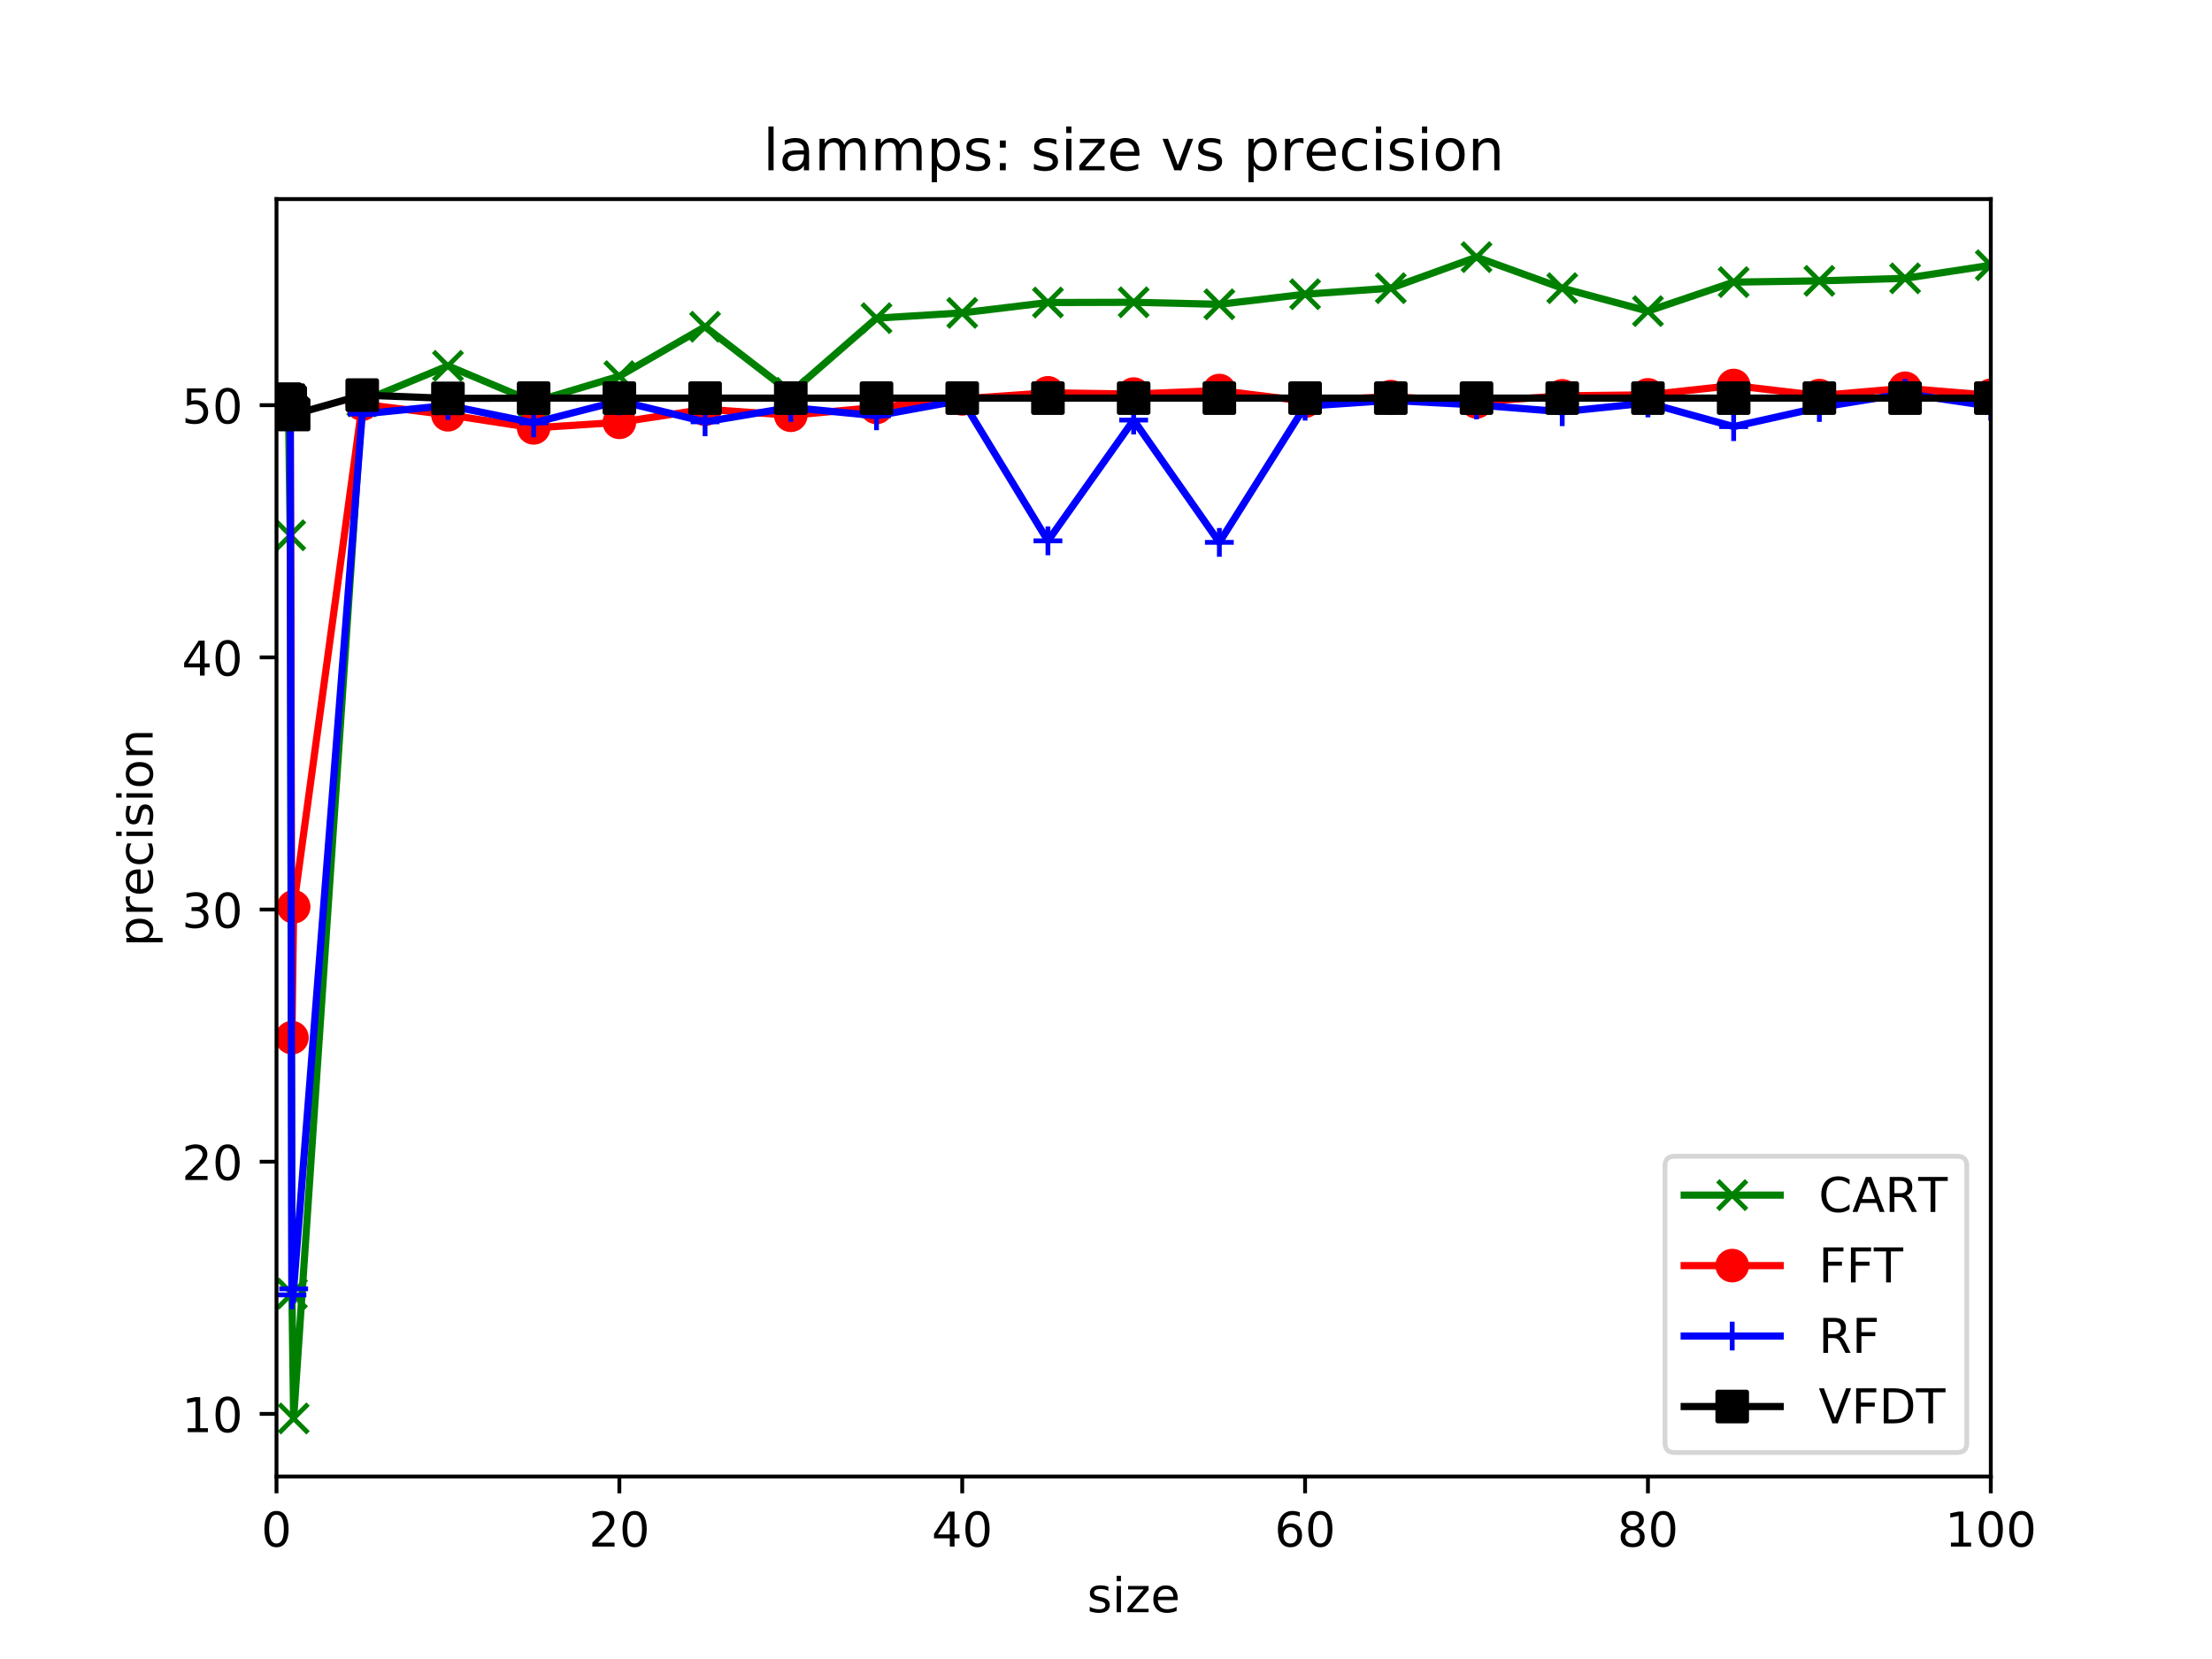 <?xml version="1.0" encoding="utf-8" standalone="no"?>
<!DOCTYPE svg PUBLIC "-//W3C//DTD SVG 1.1//EN"
  "http://www.w3.org/Graphics/SVG/1.1/DTD/svg11.dtd">
<!-- Created with matplotlib (https://matplotlib.org/) -->
<svg height="345.6pt" version="1.1" viewBox="0 0 460.8 345.6" width="460.8pt" xmlns="http://www.w3.org/2000/svg" xmlns:xlink="http://www.w3.org/1999/xlink">
 <defs>
  <style type="text/css">
*{stroke-linecap:butt;stroke-linejoin:round;}
  </style>
 </defs>
 <g id="figure_1">
  <g id="patch_1">
   <path d="M 0 345.6 
L 460.8 345.6 
L 460.8 0 
L 0 0 
z
" style="fill:#ffffff;"/>
  </g>
  <g id="axes_1">
   <g id="patch_2">
    <path d="M 57.6 307.584 
L 414.72 307.584 
L 414.72 41.472 
L 57.6 41.472 
z
" style="fill:#ffffff;"/>
   </g>
   <g id="matplotlib.axis_1">
    <g id="xtick_1">
     <g id="line2d_1">
      <defs>
       <path d="M 0 0 
L 0 3.5 
" id="mee863ee55d" style="stroke:#000000;stroke-width:0.8;"/>
      </defs>
      <g>
       <use style="stroke:#000000;stroke-width:0.8;" x="57.6" xlink:href="#mee863ee55d" y="307.584"/>
      </g>
     </g>
     <g id="text_1">
      <!-- 0 -->
      <defs>
       <path d="M 31.781 66.406 
Q 24.172 66.406 20.328 58.906 
Q 16.5 51.422 16.5 36.375 
Q 16.5 21.391 20.328 13.891 
Q 24.172 6.391 31.781 6.391 
Q 39.453 6.391 43.281 13.891 
Q 47.125 21.391 47.125 36.375 
Q 47.125 51.422 43.281 58.906 
Q 39.453 66.406 31.781 66.406 
z
M 31.781 74.219 
Q 44.047 74.219 50.516 64.516 
Q 56.984 54.828 56.984 36.375 
Q 56.984 17.969 50.516 8.266 
Q 44.047 -1.422 31.781 -1.422 
Q 19.531 -1.422 13.062 8.266 
Q 6.594 17.969 6.594 36.375 
Q 6.594 54.828 13.062 64.516 
Q 19.531 74.219 31.781 74.219 
z
" id="DejaVuSans-48"/>
      </defs>
      <g transform="translate(54.419 322.182)scale(0.1 -0.1)">
       <use xlink:href="#DejaVuSans-48"/>
      </g>
     </g>
    </g>
    <g id="xtick_2">
     <g id="line2d_2">
      <g>
       <use style="stroke:#000000;stroke-width:0.8;" x="129.024" xlink:href="#mee863ee55d" y="307.584"/>
      </g>
     </g>
     <g id="text_2">
      <!-- 20 -->
      <defs>
       <path d="M 19.188 8.297 
L 53.609 8.297 
L 53.609 0 
L 7.328 0 
L 7.328 8.297 
Q 12.938 14.109 22.625 23.891 
Q 32.328 33.688 34.812 36.531 
Q 39.547 41.844 41.422 45.531 
Q 43.312 49.219 43.312 52.781 
Q 43.312 58.594 39.234 62.25 
Q 35.156 65.922 28.609 65.922 
Q 23.969 65.922 18.812 64.312 
Q 13.672 62.703 7.812 59.422 
L 7.812 69.391 
Q 13.766 71.781 18.938 73 
Q 24.125 74.219 28.422 74.219 
Q 39.75 74.219 46.484 68.547 
Q 53.219 62.891 53.219 53.422 
Q 53.219 48.922 51.531 44.891 
Q 49.859 40.875 45.406 35.406 
Q 44.188 33.984 37.641 27.219 
Q 31.109 20.453 19.188 8.297 
z
" id="DejaVuSans-50"/>
      </defs>
      <g transform="translate(122.662 322.182)scale(0.1 -0.1)">
       <use xlink:href="#DejaVuSans-50"/>
       <use x="63.623" xlink:href="#DejaVuSans-48"/>
      </g>
     </g>
    </g>
    <g id="xtick_3">
     <g id="line2d_3">
      <g>
       <use style="stroke:#000000;stroke-width:0.8;" x="200.448" xlink:href="#mee863ee55d" y="307.584"/>
      </g>
     </g>
     <g id="text_3">
      <!-- 40 -->
      <defs>
       <path d="M 37.797 64.312 
L 12.891 25.391 
L 37.797 25.391 
z
M 35.203 72.906 
L 47.609 72.906 
L 47.609 25.391 
L 58.016 25.391 
L 58.016 17.188 
L 47.609 17.188 
L 47.609 0 
L 37.797 0 
L 37.797 17.188 
L 4.891 17.188 
L 4.891 26.703 
z
" id="DejaVuSans-52"/>
      </defs>
      <g transform="translate(194.085 322.182)scale(0.1 -0.1)">
       <use xlink:href="#DejaVuSans-52"/>
       <use x="63.623" xlink:href="#DejaVuSans-48"/>
      </g>
     </g>
    </g>
    <g id="xtick_4">
     <g id="line2d_4">
      <g>
       <use style="stroke:#000000;stroke-width:0.8;" x="271.872" xlink:href="#mee863ee55d" y="307.584"/>
      </g>
     </g>
     <g id="text_4">
      <!-- 60 -->
      <defs>
       <path d="M 33.016 40.375 
Q 26.375 40.375 22.484 35.828 
Q 18.609 31.297 18.609 23.391 
Q 18.609 15.531 22.484 10.953 
Q 26.375 6.391 33.016 6.391 
Q 39.656 6.391 43.531 10.953 
Q 47.406 15.531 47.406 23.391 
Q 47.406 31.297 43.531 35.828 
Q 39.656 40.375 33.016 40.375 
z
M 52.594 71.297 
L 52.594 62.312 
Q 48.875 64.062 45.094 64.984 
Q 41.312 65.922 37.594 65.922 
Q 27.828 65.922 22.672 59.328 
Q 17.531 52.734 16.797 39.406 
Q 19.672 43.656 24.016 45.922 
Q 28.375 48.188 33.594 48.188 
Q 44.578 48.188 50.953 41.516 
Q 57.328 34.859 57.328 23.391 
Q 57.328 12.156 50.688 5.359 
Q 44.047 -1.422 33.016 -1.422 
Q 20.359 -1.422 13.672 8.266 
Q 6.984 17.969 6.984 36.375 
Q 6.984 53.656 15.188 63.938 
Q 23.391 74.219 37.203 74.219 
Q 40.922 74.219 44.703 73.484 
Q 48.484 72.75 52.594 71.297 
z
" id="DejaVuSans-54"/>
      </defs>
      <g transform="translate(265.51 322.182)scale(0.1 -0.1)">
       <use xlink:href="#DejaVuSans-54"/>
       <use x="63.623" xlink:href="#DejaVuSans-48"/>
      </g>
     </g>
    </g>
    <g id="xtick_5">
     <g id="line2d_5">
      <g>
       <use style="stroke:#000000;stroke-width:0.8;" x="343.296" xlink:href="#mee863ee55d" y="307.584"/>
      </g>
     </g>
     <g id="text_5">
      <!-- 80 -->
      <defs>
       <path d="M 31.781 34.625 
Q 24.75 34.625 20.719 30.859 
Q 16.703 27.094 16.703 20.516 
Q 16.703 13.922 20.719 10.156 
Q 24.75 6.391 31.781 6.391 
Q 38.812 6.391 42.859 10.172 
Q 46.922 13.969 46.922 20.516 
Q 46.922 27.094 42.891 30.859 
Q 38.875 34.625 31.781 34.625 
z
M 21.922 38.812 
Q 15.578 40.375 12.031 44.719 
Q 8.5 49.078 8.5 55.328 
Q 8.5 64.062 14.719 69.141 
Q 20.953 74.219 31.781 74.219 
Q 42.672 74.219 48.875 69.141 
Q 55.078 64.062 55.078 55.328 
Q 55.078 49.078 51.531 44.719 
Q 48 40.375 41.703 38.812 
Q 48.828 37.156 52.797 32.312 
Q 56.781 27.484 56.781 20.516 
Q 56.781 9.906 50.312 4.234 
Q 43.844 -1.422 31.781 -1.422 
Q 19.734 -1.422 13.25 4.234 
Q 6.781 9.906 6.781 20.516 
Q 6.781 27.484 10.781 32.312 
Q 14.797 37.156 21.922 38.812 
z
M 18.312 54.391 
Q 18.312 48.734 21.844 45.562 
Q 25.391 42.391 31.781 42.391 
Q 38.141 42.391 41.719 45.562 
Q 45.312 48.734 45.312 54.391 
Q 45.312 60.062 41.719 63.234 
Q 38.141 66.406 31.781 66.406 
Q 25.391 66.406 21.844 63.234 
Q 18.312 60.062 18.312 54.391 
z
" id="DejaVuSans-56"/>
      </defs>
      <g transform="translate(336.933 322.182)scale(0.1 -0.1)">
       <use xlink:href="#DejaVuSans-56"/>
       <use x="63.623" xlink:href="#DejaVuSans-48"/>
      </g>
     </g>
    </g>
    <g id="xtick_6">
     <g id="line2d_6">
      <g>
       <use style="stroke:#000000;stroke-width:0.8;" x="414.72" xlink:href="#mee863ee55d" y="307.584"/>
      </g>
     </g>
     <g id="text_6">
      <!-- 100 -->
      <defs>
       <path d="M 12.406 8.297 
L 28.516 8.297 
L 28.516 63.922 
L 10.984 60.406 
L 10.984 69.391 
L 28.422 72.906 
L 38.281 72.906 
L 38.281 8.297 
L 54.391 8.297 
L 54.391 0 
L 12.406 0 
z
" id="DejaVuSans-49"/>
      </defs>
      <g transform="translate(405.176 322.182)scale(0.1 -0.1)">
       <use xlink:href="#DejaVuSans-49"/>
       <use x="63.623" xlink:href="#DejaVuSans-48"/>
       <use x="127.246" xlink:href="#DejaVuSans-48"/>
      </g>
     </g>
    </g>
    <g id="text_7">
     <!-- size -->
     <defs>
      <path d="M 44.281 53.078 
L 44.281 44.578 
Q 40.484 46.531 36.375 47.5 
Q 32.281 48.484 27.875 48.484 
Q 21.188 48.484 17.844 46.438 
Q 14.5 44.391 14.5 40.281 
Q 14.5 37.156 16.891 35.375 
Q 19.281 33.594 26.516 31.984 
L 29.594 31.297 
Q 39.156 29.25 43.188 25.516 
Q 47.219 21.781 47.219 15.094 
Q 47.219 7.469 41.188 3.016 
Q 35.156 -1.422 24.609 -1.422 
Q 20.219 -1.422 15.453 -0.562 
Q 10.688 0.297 5.422 2 
L 5.422 11.281 
Q 10.406 8.688 15.234 7.391 
Q 20.062 6.109 24.812 6.109 
Q 31.156 6.109 34.562 8.281 
Q 37.984 10.453 37.984 14.406 
Q 37.984 18.062 35.516 20.016 
Q 33.062 21.969 24.703 23.781 
L 21.578 24.516 
Q 13.234 26.266 9.516 29.906 
Q 5.812 33.547 5.812 39.891 
Q 5.812 47.609 11.281 51.797 
Q 16.75 56 26.812 56 
Q 31.781 56 36.172 55.266 
Q 40.578 54.547 44.281 53.078 
z
" id="DejaVuSans-115"/>
      <path d="M 9.422 54.688 
L 18.406 54.688 
L 18.406 0 
L 9.422 0 
z
M 9.422 75.984 
L 18.406 75.984 
L 18.406 64.594 
L 9.422 64.594 
z
" id="DejaVuSans-105"/>
      <path d="M 5.516 54.688 
L 48.188 54.688 
L 48.188 46.484 
L 14.406 7.172 
L 48.188 7.172 
L 48.188 0 
L 4.297 0 
L 4.297 8.203 
L 38.094 47.516 
L 5.516 47.516 
z
" id="DejaVuSans-122"/>
      <path d="M 56.203 29.594 
L 56.203 25.203 
L 14.891 25.203 
Q 15.484 15.922 20.484 11.062 
Q 25.484 6.203 34.422 6.203 
Q 39.594 6.203 44.453 7.469 
Q 49.312 8.734 54.109 11.281 
L 54.109 2.781 
Q 49.266 0.734 44.188 -0.344 
Q 39.109 -1.422 33.891 -1.422 
Q 20.797 -1.422 13.156 6.188 
Q 5.516 13.812 5.516 26.812 
Q 5.516 40.234 12.766 48.109 
Q 20.016 56 32.328 56 
Q 43.359 56 49.781 48.891 
Q 56.203 41.797 56.203 29.594 
z
M 47.219 32.234 
Q 47.125 39.594 43.094 43.984 
Q 39.062 48.391 32.422 48.391 
Q 24.906 48.391 20.391 44.141 
Q 15.875 39.891 15.188 32.172 
z
" id="DejaVuSans-101"/>
     </defs>
     <g transform="translate(226.465 335.861)scale(0.1 -0.1)">
      <use xlink:href="#DejaVuSans-115"/>
      <use x="52.1" xlink:href="#DejaVuSans-105"/>
      <use x="79.883" xlink:href="#DejaVuSans-122"/>
      <use x="132.373" xlink:href="#DejaVuSans-101"/>
     </g>
    </g>
   </g>
   <g id="matplotlib.axis_2">
    <g id="ytick_1">
     <g id="line2d_7">
      <defs>
       <path d="M 0 0 
L -3.5 0 
" id="m1e66f83dfe" style="stroke:#000000;stroke-width:0.8;"/>
      </defs>
      <g>
       <use style="stroke:#000000;stroke-width:0.8;" x="57.6" xlink:href="#m1e66f83dfe" y="294.542"/>
      </g>
     </g>
     <g id="text_8">
      <!-- 10 -->
      <g transform="translate(37.875 298.342)scale(0.1 -0.1)">
       <use xlink:href="#DejaVuSans-49"/>
       <use x="63.623" xlink:href="#DejaVuSans-48"/>
      </g>
     </g>
    </g>
    <g id="ytick_2">
     <g id="line2d_8">
      <g>
       <use style="stroke:#000000;stroke-width:0.8;" x="57.6" xlink:href="#m1e66f83dfe" y="242.008"/>
      </g>
     </g>
     <g id="text_9">
      <!-- 20 -->
      <g transform="translate(37.875 245.807)scale(0.1 -0.1)">
       <use xlink:href="#DejaVuSans-50"/>
       <use x="63.623" xlink:href="#DejaVuSans-48"/>
      </g>
     </g>
    </g>
    <g id="ytick_3">
     <g id="line2d_9">
      <g>
       <use style="stroke:#000000;stroke-width:0.8;" x="57.6" xlink:href="#m1e66f83dfe" y="189.474"/>
      </g>
     </g>
     <g id="text_10">
      <!-- 30 -->
      <defs>
       <path d="M 40.578 39.312 
Q 47.656 37.797 51.625 33 
Q 55.609 28.219 55.609 21.188 
Q 55.609 10.406 48.188 4.484 
Q 40.766 -1.422 27.094 -1.422 
Q 22.516 -1.422 17.656 -0.516 
Q 12.797 0.391 7.625 2.203 
L 7.625 11.719 
Q 11.719 9.328 16.594 8.109 
Q 21.484 6.891 26.812 6.891 
Q 36.078 6.891 40.938 10.547 
Q 45.797 14.203 45.797 21.188 
Q 45.797 27.641 41.281 31.266 
Q 36.766 34.906 28.719 34.906 
L 20.219 34.906 
L 20.219 43.016 
L 29.109 43.016 
Q 36.375 43.016 40.234 45.922 
Q 44.094 48.828 44.094 54.297 
Q 44.094 59.906 40.109 62.906 
Q 36.141 65.922 28.719 65.922 
Q 24.656 65.922 20.016 65.031 
Q 15.375 64.156 9.812 62.312 
L 9.812 71.094 
Q 15.438 72.656 20.344 73.438 
Q 25.25 74.219 29.594 74.219 
Q 40.828 74.219 47.359 69.109 
Q 53.906 64.016 53.906 55.328 
Q 53.906 49.266 50.438 45.094 
Q 46.969 40.922 40.578 39.312 
z
" id="DejaVuSans-51"/>
      </defs>
      <g transform="translate(37.875 193.273)scale(0.1 -0.1)">
       <use xlink:href="#DejaVuSans-51"/>
       <use x="63.623" xlink:href="#DejaVuSans-48"/>
      </g>
     </g>
    </g>
    <g id="ytick_4">
     <g id="line2d_10">
      <g>
       <use style="stroke:#000000;stroke-width:0.8;" x="57.6" xlink:href="#m1e66f83dfe" y="136.94"/>
      </g>
     </g>
     <g id="text_11">
      <!-- 40 -->
      <g transform="translate(37.875 140.739)scale(0.1 -0.1)">
       <use xlink:href="#DejaVuSans-52"/>
       <use x="63.623" xlink:href="#DejaVuSans-48"/>
      </g>
     </g>
    </g>
    <g id="ytick_5">
     <g id="line2d_11">
      <g>
       <use style="stroke:#000000;stroke-width:0.8;" x="57.6" xlink:href="#m1e66f83dfe" y="84.406"/>
      </g>
     </g>
     <g id="text_12">
      <!-- 50 -->
      <defs>
       <path d="M 10.797 72.906 
L 49.516 72.906 
L 49.516 64.594 
L 19.828 64.594 
L 19.828 46.734 
Q 21.969 47.469 24.109 47.828 
Q 26.266 48.188 28.422 48.188 
Q 40.625 48.188 47.75 41.5 
Q 54.891 34.812 54.891 23.391 
Q 54.891 11.625 47.562 5.094 
Q 40.234 -1.422 26.906 -1.422 
Q 22.312 -1.422 17.547 -0.641 
Q 12.797 0.141 7.719 1.703 
L 7.719 11.625 
Q 12.109 9.234 16.797 8.062 
Q 21.484 6.891 26.703 6.891 
Q 35.156 6.891 40.078 11.328 
Q 45.016 15.766 45.016 23.391 
Q 45.016 31 40.078 35.438 
Q 35.156 39.891 26.703 39.891 
Q 22.75 39.891 18.812 39.016 
Q 14.891 38.141 10.797 36.281 
z
" id="DejaVuSans-53"/>
      </defs>
      <g transform="translate(37.875 88.205)scale(0.1 -0.1)">
       <use xlink:href="#DejaVuSans-53"/>
       <use x="63.623" xlink:href="#DejaVuSans-48"/>
      </g>
     </g>
    </g>
    <g id="text_13">
     <!-- precision -->
     <defs>
      <path d="M 18.109 8.203 
L 18.109 -20.797 
L 9.078 -20.797 
L 9.078 54.688 
L 18.109 54.688 
L 18.109 46.391 
Q 20.953 51.266 25.266 53.625 
Q 29.594 56 35.594 56 
Q 45.562 56 51.781 48.094 
Q 58.016 40.188 58.016 27.297 
Q 58.016 14.406 51.781 6.484 
Q 45.562 -1.422 35.594 -1.422 
Q 29.594 -1.422 25.266 0.953 
Q 20.953 3.328 18.109 8.203 
z
M 48.688 27.297 
Q 48.688 37.203 44.609 42.844 
Q 40.531 48.484 33.406 48.484 
Q 26.266 48.484 22.188 42.844 
Q 18.109 37.203 18.109 27.297 
Q 18.109 17.391 22.188 11.75 
Q 26.266 6.109 33.406 6.109 
Q 40.531 6.109 44.609 11.75 
Q 48.688 17.391 48.688 27.297 
z
" id="DejaVuSans-112"/>
      <path d="M 41.109 46.297 
Q 39.594 47.172 37.812 47.578 
Q 36.031 48 33.891 48 
Q 26.266 48 22.188 43.047 
Q 18.109 38.094 18.109 28.812 
L 18.109 0 
L 9.078 0 
L 9.078 54.688 
L 18.109 54.688 
L 18.109 46.188 
Q 20.953 51.172 25.484 53.578 
Q 30.031 56 36.531 56 
Q 37.453 56 38.578 55.875 
Q 39.703 55.766 41.062 55.516 
z
" id="DejaVuSans-114"/>
      <path d="M 48.781 52.594 
L 48.781 44.188 
Q 44.969 46.297 41.141 47.344 
Q 37.312 48.391 33.406 48.391 
Q 24.656 48.391 19.812 42.844 
Q 14.984 37.312 14.984 27.297 
Q 14.984 17.281 19.812 11.734 
Q 24.656 6.203 33.406 6.203 
Q 37.312 6.203 41.141 7.25 
Q 44.969 8.297 48.781 10.406 
L 48.781 2.094 
Q 45.016 0.344 40.984 -0.531 
Q 36.969 -1.422 32.422 -1.422 
Q 20.062 -1.422 12.781 6.344 
Q 5.516 14.109 5.516 27.297 
Q 5.516 40.672 12.859 48.328 
Q 20.219 56 33.016 56 
Q 37.156 56 41.109 55.141 
Q 45.062 54.297 48.781 52.594 
z
" id="DejaVuSans-99"/>
      <path d="M 30.609 48.391 
Q 23.391 48.391 19.188 42.75 
Q 14.984 37.109 14.984 27.297 
Q 14.984 17.484 19.156 11.844 
Q 23.344 6.203 30.609 6.203 
Q 37.797 6.203 41.984 11.859 
Q 46.188 17.531 46.188 27.297 
Q 46.188 37.016 41.984 42.703 
Q 37.797 48.391 30.609 48.391 
z
M 30.609 56 
Q 42.328 56 49.016 48.375 
Q 55.719 40.766 55.719 27.297 
Q 55.719 13.875 49.016 6.219 
Q 42.328 -1.422 30.609 -1.422 
Q 18.844 -1.422 12.172 6.219 
Q 5.516 13.875 5.516 27.297 
Q 5.516 40.766 12.172 48.375 
Q 18.844 56 30.609 56 
z
" id="DejaVuSans-111"/>
      <path d="M 54.891 33.016 
L 54.891 0 
L 45.906 0 
L 45.906 32.719 
Q 45.906 40.484 42.875 44.328 
Q 39.844 48.188 33.797 48.188 
Q 26.516 48.188 22.312 43.547 
Q 18.109 38.922 18.109 30.906 
L 18.109 0 
L 9.078 0 
L 9.078 54.688 
L 18.109 54.688 
L 18.109 46.188 
Q 21.344 51.125 25.703 53.562 
Q 30.078 56 35.797 56 
Q 45.219 56 50.047 50.172 
Q 54.891 44.344 54.891 33.016 
z
" id="DejaVuSans-110"/>
     </defs>
     <g transform="translate(31.795 197.193)rotate(-90)scale(0.1 -0.1)">
      <use xlink:href="#DejaVuSans-112"/>
      <use x="63.477" xlink:href="#DejaVuSans-114"/>
      <use x="104.559" xlink:href="#DejaVuSans-101"/>
      <use x="166.082" xlink:href="#DejaVuSans-99"/>
      <use x="221.062" xlink:href="#DejaVuSans-105"/>
      <use x="248.846" xlink:href="#DejaVuSans-115"/>
      <use x="300.945" xlink:href="#DejaVuSans-105"/>
      <use x="328.729" xlink:href="#DejaVuSans-111"/>
      <use x="389.91" xlink:href="#DejaVuSans-110"/>
     </g>
    </g>
   </g>
   <g id="line2d_12">
    <path clip-path="url(#p6f27677871)" d="M 57.636 84.406 
L 57.671 85.299 
L 57.707 85.299 
L 57.743 85.036 
L 57.779 84.773 
L 57.814 85.036 
L 57.85 84.668 
L 57.886 84.668 
L 57.921 84.668 
L 57.957 84.668 
L 58.314 84.668 
L 58.671 84.878 
L 59.028 85.404 
L 59.386 85.351 
L 59.743 85.771 
L 60.1 84.773 
L 60.457 111.513 
L 60.814 269.484 
L 61.171 295.488 
L 75.456 83.618 
L 93.312 76.21 
L 111.168 83.723 
L 129.024 78.364 
L 146.88 68.067 
L 164.736 81.831 
L 182.592 66.281 
L 200.448 65.178 
L 218.304 63.024 
L 236.16 62.972 
L 254.016 63.392 
L 271.872 61.291 
L 289.728 60.03 
L 307.584 53.568 
L 325.44 60.03 
L 343.296 64.81 
L 361.152 58.769 
L 379.008 58.506 
L 396.864 57.981 
L 414.72 55.249 
" style="fill:none;stroke:#008000;stroke-linecap:square;stroke-width:1.5;"/>
    <defs>
     <path d="M -3 3 
L 3 -3 
M -3 -3 
L 3 3 
" id="mfbb0253874" style="stroke:#008000;"/>
    </defs>
    <g clip-path="url(#p6f27677871)">
     <use style="fill:#008000;stroke:#008000;" x="57.636" xlink:href="#mfbb0253874" y="84.406"/>
     <use style="fill:#008000;stroke:#008000;" x="57.671" xlink:href="#mfbb0253874" y="85.299"/>
     <use style="fill:#008000;stroke:#008000;" x="57.707" xlink:href="#mfbb0253874" y="85.299"/>
     <use style="fill:#008000;stroke:#008000;" x="57.743" xlink:href="#mfbb0253874" y="85.036"/>
     <use style="fill:#008000;stroke:#008000;" x="57.779" xlink:href="#mfbb0253874" y="84.773"/>
     <use style="fill:#008000;stroke:#008000;" x="57.814" xlink:href="#mfbb0253874" y="85.036"/>
     <use style="fill:#008000;stroke:#008000;" x="57.85" xlink:href="#mfbb0253874" y="84.668"/>
     <use style="fill:#008000;stroke:#008000;" x="57.886" xlink:href="#mfbb0253874" y="84.668"/>
     <use style="fill:#008000;stroke:#008000;" x="57.921" xlink:href="#mfbb0253874" y="84.668"/>
     <use style="fill:#008000;stroke:#008000;" x="57.957" xlink:href="#mfbb0253874" y="84.668"/>
     <use style="fill:#008000;stroke:#008000;" x="58.314" xlink:href="#mfbb0253874" y="84.668"/>
     <use style="fill:#008000;stroke:#008000;" x="58.671" xlink:href="#mfbb0253874" y="84.878"/>
     <use style="fill:#008000;stroke:#008000;" x="59.028" xlink:href="#mfbb0253874" y="85.404"/>
     <use style="fill:#008000;stroke:#008000;" x="59.386" xlink:href="#mfbb0253874" y="85.351"/>
     <use style="fill:#008000;stroke:#008000;" x="59.743" xlink:href="#mfbb0253874" y="85.771"/>
     <use style="fill:#008000;stroke:#008000;" x="60.1" xlink:href="#mfbb0253874" y="84.773"/>
     <use style="fill:#008000;stroke:#008000;" x="60.457" xlink:href="#mfbb0253874" y="111.513"/>
     <use style="fill:#008000;stroke:#008000;" x="60.814" xlink:href="#mfbb0253874" y="269.484"/>
     <use style="fill:#008000;stroke:#008000;" x="61.171" xlink:href="#mfbb0253874" y="295.488"/>
     <use style="fill:#008000;stroke:#008000;" x="75.456" xlink:href="#mfbb0253874" y="83.618"/>
     <use style="fill:#008000;stroke:#008000;" x="93.312" xlink:href="#mfbb0253874" y="76.21"/>
     <use style="fill:#008000;stroke:#008000;" x="111.168" xlink:href="#mfbb0253874" y="83.723"/>
     <use style="fill:#008000;stroke:#008000;" x="129.024" xlink:href="#mfbb0253874" y="78.364"/>
     <use style="fill:#008000;stroke:#008000;" x="146.88" xlink:href="#mfbb0253874" y="68.067"/>
     <use style="fill:#008000;stroke:#008000;" x="164.736" xlink:href="#mfbb0253874" y="81.831"/>
     <use style="fill:#008000;stroke:#008000;" x="182.592" xlink:href="#mfbb0253874" y="66.281"/>
     <use style="fill:#008000;stroke:#008000;" x="200.448" xlink:href="#mfbb0253874" y="65.178"/>
     <use style="fill:#008000;stroke:#008000;" x="218.304" xlink:href="#mfbb0253874" y="63.024"/>
     <use style="fill:#008000;stroke:#008000;" x="236.16" xlink:href="#mfbb0253874" y="62.972"/>
     <use style="fill:#008000;stroke:#008000;" x="254.016" xlink:href="#mfbb0253874" y="63.392"/>
     <use style="fill:#008000;stroke:#008000;" x="271.872" xlink:href="#mfbb0253874" y="61.291"/>
     <use style="fill:#008000;stroke:#008000;" x="289.728" xlink:href="#mfbb0253874" y="60.03"/>
     <use style="fill:#008000;stroke:#008000;" x="307.584" xlink:href="#mfbb0253874" y="53.568"/>
     <use style="fill:#008000;stroke:#008000;" x="325.44" xlink:href="#mfbb0253874" y="60.03"/>
     <use style="fill:#008000;stroke:#008000;" x="343.296" xlink:href="#mfbb0253874" y="64.81"/>
     <use style="fill:#008000;stroke:#008000;" x="361.152" xlink:href="#mfbb0253874" y="58.769"/>
     <use style="fill:#008000;stroke:#008000;" x="379.008" xlink:href="#mfbb0253874" y="58.506"/>
     <use style="fill:#008000;stroke:#008000;" x="396.864" xlink:href="#mfbb0253874" y="57.981"/>
     <use style="fill:#008000;stroke:#008000;" x="414.72" xlink:href="#mfbb0253874" y="55.249"/>
    </g>
   </g>
   <g id="line2d_13">
    <path clip-path="url(#p6f27677871)" d="M 57.636 85.141 
L 57.671 85.509 
L 57.707 86.034 
L 57.743 85.141 
L 57.779 85.982 
L 57.814 85.141 
L 57.85 85.141 
L 57.886 84.983 
L 57.921 85.141 
L 57.957 85.141 
L 58.314 85.141 
L 58.671 84.668 
L 59.028 84.248 
L 59.386 84.038 
L 59.743 85.246 
L 60.1 84.511 
L 60.457 83.88 
L 60.814 216.161 
L 61.171 188.896 
L 75.456 84.195 
L 93.312 86.402 
L 111.168 89.134 
L 129.024 87.978 
L 146.88 85.246 
L 164.736 86.507 
L 182.592 84.878 
L 200.448 83.092 
L 218.304 81.831 
L 236.16 82.094 
L 254.016 81.359 
L 271.872 83.565 
L 289.728 82.619 
L 307.584 83.723 
L 325.44 82.462 
L 343.296 82.252 
L 361.152 80.308 
L 379.008 82.409 
L 396.864 80.886 
L 414.72 82.357 
" style="fill:none;stroke:#ff0000;stroke-linecap:square;stroke-width:1.5;"/>
    <defs>
     <path d="M 0 3 
C 0.796 3 1.559 2.684 2.121 2.121 
C 2.684 1.559 3 0.796 3 0 
C 3 -0.796 2.684 -1.559 2.121 -2.121 
C 1.559 -2.684 0.796 -3 0 -3 
C -0.796 -3 -1.559 -2.684 -2.121 -2.121 
C -2.684 -1.559 -3 -0.796 -3 0 
C -3 0.796 -2.684 1.559 -2.121 2.121 
C -1.559 2.684 -0.796 3 0 3 
z
" id="m54ba5a13b3" style="stroke:#ff0000;"/>
    </defs>
    <g clip-path="url(#p6f27677871)">
     <use style="fill:#ff0000;stroke:#ff0000;" x="57.636" xlink:href="#m54ba5a13b3" y="85.141"/>
     <use style="fill:#ff0000;stroke:#ff0000;" x="57.671" xlink:href="#m54ba5a13b3" y="85.509"/>
     <use style="fill:#ff0000;stroke:#ff0000;" x="57.707" xlink:href="#m54ba5a13b3" y="86.034"/>
     <use style="fill:#ff0000;stroke:#ff0000;" x="57.743" xlink:href="#m54ba5a13b3" y="85.141"/>
     <use style="fill:#ff0000;stroke:#ff0000;" x="57.779" xlink:href="#m54ba5a13b3" y="85.982"/>
     <use style="fill:#ff0000;stroke:#ff0000;" x="57.814" xlink:href="#m54ba5a13b3" y="85.141"/>
     <use style="fill:#ff0000;stroke:#ff0000;" x="57.85" xlink:href="#m54ba5a13b3" y="85.141"/>
     <use style="fill:#ff0000;stroke:#ff0000;" x="57.886" xlink:href="#m54ba5a13b3" y="84.983"/>
     <use style="fill:#ff0000;stroke:#ff0000;" x="57.921" xlink:href="#m54ba5a13b3" y="85.141"/>
     <use style="fill:#ff0000;stroke:#ff0000;" x="57.957" xlink:href="#m54ba5a13b3" y="85.141"/>
     <use style="fill:#ff0000;stroke:#ff0000;" x="58.314" xlink:href="#m54ba5a13b3" y="85.141"/>
     <use style="fill:#ff0000;stroke:#ff0000;" x="58.671" xlink:href="#m54ba5a13b3" y="84.668"/>
     <use style="fill:#ff0000;stroke:#ff0000;" x="59.028" xlink:href="#m54ba5a13b3" y="84.248"/>
     <use style="fill:#ff0000;stroke:#ff0000;" x="59.386" xlink:href="#m54ba5a13b3" y="84.038"/>
     <use style="fill:#ff0000;stroke:#ff0000;" x="59.743" xlink:href="#m54ba5a13b3" y="85.246"/>
     <use style="fill:#ff0000;stroke:#ff0000;" x="60.1" xlink:href="#m54ba5a13b3" y="84.511"/>
     <use style="fill:#ff0000;stroke:#ff0000;" x="60.457" xlink:href="#m54ba5a13b3" y="83.88"/>
     <use style="fill:#ff0000;stroke:#ff0000;" x="60.814" xlink:href="#m54ba5a13b3" y="216.161"/>
     <use style="fill:#ff0000;stroke:#ff0000;" x="61.171" xlink:href="#m54ba5a13b3" y="188.896"/>
     <use style="fill:#ff0000;stroke:#ff0000;" x="75.456" xlink:href="#m54ba5a13b3" y="84.195"/>
     <use style="fill:#ff0000;stroke:#ff0000;" x="93.312" xlink:href="#m54ba5a13b3" y="86.402"/>
     <use style="fill:#ff0000;stroke:#ff0000;" x="111.168" xlink:href="#m54ba5a13b3" y="89.134"/>
     <use style="fill:#ff0000;stroke:#ff0000;" x="129.024" xlink:href="#m54ba5a13b3" y="87.978"/>
     <use style="fill:#ff0000;stroke:#ff0000;" x="146.88" xlink:href="#m54ba5a13b3" y="85.246"/>
     <use style="fill:#ff0000;stroke:#ff0000;" x="164.736" xlink:href="#m54ba5a13b3" y="86.507"/>
     <use style="fill:#ff0000;stroke:#ff0000;" x="182.592" xlink:href="#m54ba5a13b3" y="84.878"/>
     <use style="fill:#ff0000;stroke:#ff0000;" x="200.448" xlink:href="#m54ba5a13b3" y="83.092"/>
     <use style="fill:#ff0000;stroke:#ff0000;" x="218.304" xlink:href="#m54ba5a13b3" y="81.831"/>
     <use style="fill:#ff0000;stroke:#ff0000;" x="236.16" xlink:href="#m54ba5a13b3" y="82.094"/>
     <use style="fill:#ff0000;stroke:#ff0000;" x="254.016" xlink:href="#m54ba5a13b3" y="81.359"/>
     <use style="fill:#ff0000;stroke:#ff0000;" x="271.872" xlink:href="#m54ba5a13b3" y="83.565"/>
     <use style="fill:#ff0000;stroke:#ff0000;" x="289.728" xlink:href="#m54ba5a13b3" y="82.619"/>
     <use style="fill:#ff0000;stroke:#ff0000;" x="307.584" xlink:href="#m54ba5a13b3" y="83.723"/>
     <use style="fill:#ff0000;stroke:#ff0000;" x="325.44" xlink:href="#m54ba5a13b3" y="82.462"/>
     <use style="fill:#ff0000;stroke:#ff0000;" x="343.296" xlink:href="#m54ba5a13b3" y="82.252"/>
     <use style="fill:#ff0000;stroke:#ff0000;" x="361.152" xlink:href="#m54ba5a13b3" y="80.308"/>
     <use style="fill:#ff0000;stroke:#ff0000;" x="379.008" xlink:href="#m54ba5a13b3" y="82.409"/>
     <use style="fill:#ff0000;stroke:#ff0000;" x="396.864" xlink:href="#m54ba5a13b3" y="80.886"/>
     <use style="fill:#ff0000;stroke:#ff0000;" x="414.72" xlink:href="#m54ba5a13b3" y="82.357"/>
    </g>
   </g>
   <g id="line2d_14">
    <path clip-path="url(#p6f27677871)" d="M 57.636 84.668 
L 57.671 84.668 
L 57.707 84.668 
L 57.743 84.668 
L 57.779 84.668 
L 57.814 84.668 
L 57.85 84.668 
L 57.886 84.668 
L 57.921 84.668 
L 57.957 84.668 
L 58.314 84.668 
L 58.671 84.668 
L 59.028 84.878 
L 59.386 84.038 
L 59.743 85.351 
L 60.1 84.773 
L 60.457 83.933 
L 60.814 269.746 
L 61.171 268.485 
L 75.456 86.244 
L 93.312 84.458 
L 111.168 88.083 
L 129.024 83.512 
L 146.88 87.873 
L 164.736 84.878 
L 182.592 86.612 
L 200.448 83.355 
L 218.304 112.669 
L 236.16 87.505 
L 254.016 112.984 
L 271.872 84.616 
L 289.728 83.407 
L 307.584 84.353 
L 325.44 85.771 
L 343.296 83.933 
L 361.152 88.871 
L 379.008 84.878 
L 396.864 81.989 
L 414.72 84.616 
" style="fill:none;stroke:#0000ff;stroke-linecap:square;stroke-width:1.5;"/>
    <defs>
     <path d="M -3 0 
L 3 0 
M 0 3 
L 0 -3 
" id="m8a80b9ce32" style="stroke:#0000ff;"/>
    </defs>
    <g clip-path="url(#p6f27677871)">
     <use style="fill:#0000ff;stroke:#0000ff;" x="57.636" xlink:href="#m8a80b9ce32" y="84.668"/>
     <use style="fill:#0000ff;stroke:#0000ff;" x="57.671" xlink:href="#m8a80b9ce32" y="84.668"/>
     <use style="fill:#0000ff;stroke:#0000ff;" x="57.707" xlink:href="#m8a80b9ce32" y="84.668"/>
     <use style="fill:#0000ff;stroke:#0000ff;" x="57.743" xlink:href="#m8a80b9ce32" y="84.668"/>
     <use style="fill:#0000ff;stroke:#0000ff;" x="57.779" xlink:href="#m8a80b9ce32" y="84.668"/>
     <use style="fill:#0000ff;stroke:#0000ff;" x="57.814" xlink:href="#m8a80b9ce32" y="84.668"/>
     <use style="fill:#0000ff;stroke:#0000ff;" x="57.85" xlink:href="#m8a80b9ce32" y="84.668"/>
     <use style="fill:#0000ff;stroke:#0000ff;" x="57.886" xlink:href="#m8a80b9ce32" y="84.668"/>
     <use style="fill:#0000ff;stroke:#0000ff;" x="57.921" xlink:href="#m8a80b9ce32" y="84.668"/>
     <use style="fill:#0000ff;stroke:#0000ff;" x="57.957" xlink:href="#m8a80b9ce32" y="84.668"/>
     <use style="fill:#0000ff;stroke:#0000ff;" x="58.314" xlink:href="#m8a80b9ce32" y="84.668"/>
     <use style="fill:#0000ff;stroke:#0000ff;" x="58.671" xlink:href="#m8a80b9ce32" y="84.668"/>
     <use style="fill:#0000ff;stroke:#0000ff;" x="59.028" xlink:href="#m8a80b9ce32" y="84.878"/>
     <use style="fill:#0000ff;stroke:#0000ff;" x="59.386" xlink:href="#m8a80b9ce32" y="84.038"/>
     <use style="fill:#0000ff;stroke:#0000ff;" x="59.743" xlink:href="#m8a80b9ce32" y="85.351"/>
     <use style="fill:#0000ff;stroke:#0000ff;" x="60.1" xlink:href="#m8a80b9ce32" y="84.773"/>
     <use style="fill:#0000ff;stroke:#0000ff;" x="60.457" xlink:href="#m8a80b9ce32" y="83.933"/>
     <use style="fill:#0000ff;stroke:#0000ff;" x="60.814" xlink:href="#m8a80b9ce32" y="269.746"/>
     <use style="fill:#0000ff;stroke:#0000ff;" x="61.171" xlink:href="#m8a80b9ce32" y="268.485"/>
     <use style="fill:#0000ff;stroke:#0000ff;" x="75.456" xlink:href="#m8a80b9ce32" y="86.244"/>
     <use style="fill:#0000ff;stroke:#0000ff;" x="93.312" xlink:href="#m8a80b9ce32" y="84.458"/>
     <use style="fill:#0000ff;stroke:#0000ff;" x="111.168" xlink:href="#m8a80b9ce32" y="88.083"/>
     <use style="fill:#0000ff;stroke:#0000ff;" x="129.024" xlink:href="#m8a80b9ce32" y="83.512"/>
     <use style="fill:#0000ff;stroke:#0000ff;" x="146.88" xlink:href="#m8a80b9ce32" y="87.873"/>
     <use style="fill:#0000ff;stroke:#0000ff;" x="164.736" xlink:href="#m8a80b9ce32" y="84.878"/>
     <use style="fill:#0000ff;stroke:#0000ff;" x="182.592" xlink:href="#m8a80b9ce32" y="86.612"/>
     <use style="fill:#0000ff;stroke:#0000ff;" x="200.448" xlink:href="#m8a80b9ce32" y="83.355"/>
     <use style="fill:#0000ff;stroke:#0000ff;" x="218.304" xlink:href="#m8a80b9ce32" y="112.669"/>
     <use style="fill:#0000ff;stroke:#0000ff;" x="236.16" xlink:href="#m8a80b9ce32" y="87.505"/>
     <use style="fill:#0000ff;stroke:#0000ff;" x="254.016" xlink:href="#m8a80b9ce32" y="112.984"/>
     <use style="fill:#0000ff;stroke:#0000ff;" x="271.872" xlink:href="#m8a80b9ce32" y="84.616"/>
     <use style="fill:#0000ff;stroke:#0000ff;" x="289.728" xlink:href="#m8a80b9ce32" y="83.407"/>
     <use style="fill:#0000ff;stroke:#0000ff;" x="307.584" xlink:href="#m8a80b9ce32" y="84.353"/>
     <use style="fill:#0000ff;stroke:#0000ff;" x="325.44" xlink:href="#m8a80b9ce32" y="85.771"/>
     <use style="fill:#0000ff;stroke:#0000ff;" x="343.296" xlink:href="#m8a80b9ce32" y="83.933"/>
     <use style="fill:#0000ff;stroke:#0000ff;" x="361.152" xlink:href="#m8a80b9ce32" y="88.871"/>
     <use style="fill:#0000ff;stroke:#0000ff;" x="379.008" xlink:href="#m8a80b9ce32" y="84.878"/>
     <use style="fill:#0000ff;stroke:#0000ff;" x="396.864" xlink:href="#m8a80b9ce32" y="81.989"/>
     <use style="fill:#0000ff;stroke:#0000ff;" x="414.72" xlink:href="#m8a80b9ce32" y="84.616"/>
    </g>
   </g>
   <g id="line2d_15">
    <path clip-path="url(#p6f27677871)" d="M 57.636 84.668 
L 57.671 84.668 
L 57.707 84.668 
L 57.743 84.668 
L 57.779 84.668 
L 57.814 84.668 
L 57.85 84.668 
L 57.886 84.668 
L 57.921 84.668 
L 57.957 84.668 
L 58.314 84.668 
L 58.671 84.826 
L 59.028 84.301 
L 59.386 83.145 
L 59.743 83.775 
L 60.1 83.355 
L 60.457 83.828 
L 60.814 86.034 
L 61.171 86.349 
L 75.456 82.304 
L 93.312 82.987 
L 111.168 82.935 
L 129.024 82.935 
L 146.88 82.935 
L 164.736 82.935 
L 182.592 82.935 
L 200.448 82.935 
L 218.304 82.935 
L 236.16 82.935 
L 254.016 82.935 
L 271.872 82.935 
L 289.728 82.935 
L 307.584 82.935 
L 325.44 82.935 
L 343.296 82.935 
L 361.152 82.935 
L 379.008 82.935 
L 396.864 82.935 
L 414.72 82.935 
" style="fill:none;stroke:#000000;stroke-linecap:square;stroke-width:1.5;"/>
    <defs>
     <path d="M -3 3 
L 3 3 
L 3 -3 
L -3 -3 
z
" id="m40c3f84bcd" style="stroke:#000000;stroke-linejoin:miter;"/>
    </defs>
    <g clip-path="url(#p6f27677871)">
     <use style="stroke:#000000;stroke-linejoin:miter;" x="57.636" xlink:href="#m40c3f84bcd" y="84.668"/>
     <use style="stroke:#000000;stroke-linejoin:miter;" x="57.671" xlink:href="#m40c3f84bcd" y="84.668"/>
     <use style="stroke:#000000;stroke-linejoin:miter;" x="57.707" xlink:href="#m40c3f84bcd" y="84.668"/>
     <use style="stroke:#000000;stroke-linejoin:miter;" x="57.743" xlink:href="#m40c3f84bcd" y="84.668"/>
     <use style="stroke:#000000;stroke-linejoin:miter;" x="57.779" xlink:href="#m40c3f84bcd" y="84.668"/>
     <use style="stroke:#000000;stroke-linejoin:miter;" x="57.814" xlink:href="#m40c3f84bcd" y="84.668"/>
     <use style="stroke:#000000;stroke-linejoin:miter;" x="57.85" xlink:href="#m40c3f84bcd" y="84.668"/>
     <use style="stroke:#000000;stroke-linejoin:miter;" x="57.886" xlink:href="#m40c3f84bcd" y="84.668"/>
     <use style="stroke:#000000;stroke-linejoin:miter;" x="57.921" xlink:href="#m40c3f84bcd" y="84.668"/>
     <use style="stroke:#000000;stroke-linejoin:miter;" x="57.957" xlink:href="#m40c3f84bcd" y="84.668"/>
     <use style="stroke:#000000;stroke-linejoin:miter;" x="58.314" xlink:href="#m40c3f84bcd" y="84.668"/>
     <use style="stroke:#000000;stroke-linejoin:miter;" x="58.671" xlink:href="#m40c3f84bcd" y="84.826"/>
     <use style="stroke:#000000;stroke-linejoin:miter;" x="59.028" xlink:href="#m40c3f84bcd" y="84.301"/>
     <use style="stroke:#000000;stroke-linejoin:miter;" x="59.386" xlink:href="#m40c3f84bcd" y="83.145"/>
     <use style="stroke:#000000;stroke-linejoin:miter;" x="59.743" xlink:href="#m40c3f84bcd" y="83.775"/>
     <use style="stroke:#000000;stroke-linejoin:miter;" x="60.1" xlink:href="#m40c3f84bcd" y="83.355"/>
     <use style="stroke:#000000;stroke-linejoin:miter;" x="60.457" xlink:href="#m40c3f84bcd" y="83.828"/>
     <use style="stroke:#000000;stroke-linejoin:miter;" x="60.814" xlink:href="#m40c3f84bcd" y="86.034"/>
     <use style="stroke:#000000;stroke-linejoin:miter;" x="61.171" xlink:href="#m40c3f84bcd" y="86.349"/>
     <use style="stroke:#000000;stroke-linejoin:miter;" x="75.456" xlink:href="#m40c3f84bcd" y="82.304"/>
     <use style="stroke:#000000;stroke-linejoin:miter;" x="93.312" xlink:href="#m40c3f84bcd" y="82.987"/>
     <use style="stroke:#000000;stroke-linejoin:miter;" x="111.168" xlink:href="#m40c3f84bcd" y="82.935"/>
     <use style="stroke:#000000;stroke-linejoin:miter;" x="129.024" xlink:href="#m40c3f84bcd" y="82.935"/>
     <use style="stroke:#000000;stroke-linejoin:miter;" x="146.88" xlink:href="#m40c3f84bcd" y="82.935"/>
     <use style="stroke:#000000;stroke-linejoin:miter;" x="164.736" xlink:href="#m40c3f84bcd" y="82.935"/>
     <use style="stroke:#000000;stroke-linejoin:miter;" x="182.592" xlink:href="#m40c3f84bcd" y="82.935"/>
     <use style="stroke:#000000;stroke-linejoin:miter;" x="200.448" xlink:href="#m40c3f84bcd" y="82.935"/>
     <use style="stroke:#000000;stroke-linejoin:miter;" x="218.304" xlink:href="#m40c3f84bcd" y="82.935"/>
     <use style="stroke:#000000;stroke-linejoin:miter;" x="236.16" xlink:href="#m40c3f84bcd" y="82.935"/>
     <use style="stroke:#000000;stroke-linejoin:miter;" x="254.016" xlink:href="#m40c3f84bcd" y="82.935"/>
     <use style="stroke:#000000;stroke-linejoin:miter;" x="271.872" xlink:href="#m40c3f84bcd" y="82.935"/>
     <use style="stroke:#000000;stroke-linejoin:miter;" x="289.728" xlink:href="#m40c3f84bcd" y="82.935"/>
     <use style="stroke:#000000;stroke-linejoin:miter;" x="307.584" xlink:href="#m40c3f84bcd" y="82.935"/>
     <use style="stroke:#000000;stroke-linejoin:miter;" x="325.44" xlink:href="#m40c3f84bcd" y="82.935"/>
     <use style="stroke:#000000;stroke-linejoin:miter;" x="343.296" xlink:href="#m40c3f84bcd" y="82.935"/>
     <use style="stroke:#000000;stroke-linejoin:miter;" x="361.152" xlink:href="#m40c3f84bcd" y="82.935"/>
     <use style="stroke:#000000;stroke-linejoin:miter;" x="379.008" xlink:href="#m40c3f84bcd" y="82.935"/>
     <use style="stroke:#000000;stroke-linejoin:miter;" x="396.864" xlink:href="#m40c3f84bcd" y="82.935"/>
     <use style="stroke:#000000;stroke-linejoin:miter;" x="414.72" xlink:href="#m40c3f84bcd" y="82.935"/>
    </g>
   </g>
   <g id="patch_3">
    <path d="M 57.6 307.584 
L 57.6 41.472 
" style="fill:none;stroke:#000000;stroke-linecap:square;stroke-linejoin:miter;stroke-width:0.8;"/>
   </g>
   <g id="patch_4">
    <path d="M 414.72 307.584 
L 414.72 41.472 
" style="fill:none;stroke:#000000;stroke-linecap:square;stroke-linejoin:miter;stroke-width:0.8;"/>
   </g>
   <g id="patch_5">
    <path d="M 57.6 307.584 
L 414.72 307.584 
" style="fill:none;stroke:#000000;stroke-linecap:square;stroke-linejoin:miter;stroke-width:0.8;"/>
   </g>
   <g id="patch_6">
    <path d="M 57.6 41.472 
L 414.72 41.472 
" style="fill:none;stroke:#000000;stroke-linecap:square;stroke-linejoin:miter;stroke-width:0.8;"/>
   </g>
   <g id="text_14">
    <!-- lammps: size vs precision -->
    <defs>
     <path d="M 9.422 75.984 
L 18.406 75.984 
L 18.406 0 
L 9.422 0 
z
" id="DejaVuSans-108"/>
     <path d="M 34.281 27.484 
Q 23.391 27.484 19.188 25 
Q 14.984 22.516 14.984 16.5 
Q 14.984 11.719 18.141 8.906 
Q 21.297 6.109 26.703 6.109 
Q 34.188 6.109 38.703 11.406 
Q 43.219 16.703 43.219 25.484 
L 43.219 27.484 
z
M 52.203 31.203 
L 52.203 0 
L 43.219 0 
L 43.219 8.297 
Q 40.141 3.328 35.547 0.953 
Q 30.953 -1.422 24.312 -1.422 
Q 15.922 -1.422 10.953 3.297 
Q 6 8.016 6 15.922 
Q 6 25.141 12.172 29.828 
Q 18.359 34.516 30.609 34.516 
L 43.219 34.516 
L 43.219 35.406 
Q 43.219 41.609 39.141 45 
Q 35.062 48.391 27.688 48.391 
Q 23 48.391 18.547 47.266 
Q 14.109 46.141 10.016 43.891 
L 10.016 52.203 
Q 14.938 54.109 19.578 55.047 
Q 24.219 56 28.609 56 
Q 40.484 56 46.344 49.844 
Q 52.203 43.703 52.203 31.203 
z
" id="DejaVuSans-97"/>
     <path d="M 52 44.188 
Q 55.375 50.25 60.062 53.125 
Q 64.75 56 71.094 56 
Q 79.641 56 84.281 50.016 
Q 88.922 44.047 88.922 33.016 
L 88.922 0 
L 79.891 0 
L 79.891 32.719 
Q 79.891 40.578 77.094 44.375 
Q 74.312 48.188 68.609 48.188 
Q 61.625 48.188 57.562 43.547 
Q 53.516 38.922 53.516 30.906 
L 53.516 0 
L 44.484 0 
L 44.484 32.719 
Q 44.484 40.625 41.703 44.406 
Q 38.922 48.188 33.109 48.188 
Q 26.219 48.188 22.156 43.531 
Q 18.109 38.875 18.109 30.906 
L 18.109 0 
L 9.078 0 
L 9.078 54.688 
L 18.109 54.688 
L 18.109 46.188 
Q 21.188 51.219 25.484 53.609 
Q 29.781 56 35.688 56 
Q 41.656 56 45.828 52.969 
Q 50 49.953 52 44.188 
z
" id="DejaVuSans-109"/>
     <path d="M 11.719 12.406 
L 22.016 12.406 
L 22.016 0 
L 11.719 0 
z
M 11.719 51.703 
L 22.016 51.703 
L 22.016 39.312 
L 11.719 39.312 
z
" id="DejaVuSans-58"/>
     <path id="DejaVuSans-32"/>
     <path d="M 2.984 54.688 
L 12.5 54.688 
L 29.594 8.797 
L 46.688 54.688 
L 56.203 54.688 
L 35.688 0 
L 23.484 0 
z
" id="DejaVuSans-118"/>
    </defs>
    <g transform="translate(158.943 35.472)scale(0.12 -0.12)">
     <use xlink:href="#DejaVuSans-108"/>
     <use x="27.783" xlink:href="#DejaVuSans-97"/>
     <use x="89.062" xlink:href="#DejaVuSans-109"/>
     <use x="186.475" xlink:href="#DejaVuSans-109"/>
     <use x="283.887" xlink:href="#DejaVuSans-112"/>
     <use x="347.363" xlink:href="#DejaVuSans-115"/>
     <use x="399.463" xlink:href="#DejaVuSans-58"/>
     <use x="433.154" xlink:href="#DejaVuSans-32"/>
     <use x="464.941" xlink:href="#DejaVuSans-115"/>
     <use x="517.041" xlink:href="#DejaVuSans-105"/>
     <use x="544.824" xlink:href="#DejaVuSans-122"/>
     <use x="597.314" xlink:href="#DejaVuSans-101"/>
     <use x="658.838" xlink:href="#DejaVuSans-32"/>
     <use x="690.625" xlink:href="#DejaVuSans-118"/>
     <use x="749.805" xlink:href="#DejaVuSans-115"/>
     <use x="801.904" xlink:href="#DejaVuSans-32"/>
     <use x="833.691" xlink:href="#DejaVuSans-112"/>
     <use x="897.168" xlink:href="#DejaVuSans-114"/>
     <use x="938.25" xlink:href="#DejaVuSans-101"/>
     <use x="999.773" xlink:href="#DejaVuSans-99"/>
     <use x="1054.754" xlink:href="#DejaVuSans-105"/>
     <use x="1082.537" xlink:href="#DejaVuSans-115"/>
     <use x="1134.637" xlink:href="#DejaVuSans-105"/>
     <use x="1162.42" xlink:href="#DejaVuSans-111"/>
     <use x="1223.602" xlink:href="#DejaVuSans-110"/>
    </g>
   </g>
   <g id="legend_1">
    <g id="patch_7">
     <path d="M 348.851 302.584 
L 407.72 302.584 
Q 409.72 302.584 409.72 300.584 
L 409.72 242.871 
Q 409.72 240.871 407.72 240.871 
L 348.851 240.871 
Q 346.851 240.871 346.851 242.871 
L 346.851 300.584 
Q 346.851 302.584 348.851 302.584 
z
" style="fill:#ffffff;opacity:0.8;stroke:#cccccc;stroke-linejoin:miter;"/>
    </g>
    <g id="line2d_16">
     <path d="M 350.851 248.97 
L 370.851 248.97 
" style="fill:none;stroke:#008000;stroke-linecap:square;stroke-width:1.5;"/>
    </g>
    <g id="line2d_17">
     <g>
      <use style="fill:#008000;stroke:#008000;" x="360.851" xlink:href="#mfbb0253874" y="248.97"/>
     </g>
    </g>
    <g id="text_15">
     <!-- CART -->
     <defs>
      <path d="M 64.406 67.281 
L 64.406 56.891 
Q 59.422 61.531 53.781 63.812 
Q 48.141 66.109 41.797 66.109 
Q 29.297 66.109 22.656 58.469 
Q 16.016 50.828 16.016 36.375 
Q 16.016 21.969 22.656 14.328 
Q 29.297 6.688 41.797 6.688 
Q 48.141 6.688 53.781 8.984 
Q 59.422 11.281 64.406 15.922 
L 64.406 5.609 
Q 59.234 2.094 53.438 0.328 
Q 47.656 -1.422 41.219 -1.422 
Q 24.656 -1.422 15.125 8.703 
Q 5.609 18.844 5.609 36.375 
Q 5.609 53.953 15.125 64.078 
Q 24.656 74.219 41.219 74.219 
Q 47.75 74.219 53.531 72.484 
Q 59.328 70.75 64.406 67.281 
z
" id="DejaVuSans-67"/>
      <path d="M 34.188 63.188 
L 20.797 26.906 
L 47.609 26.906 
z
M 28.609 72.906 
L 39.797 72.906 
L 67.578 0 
L 57.328 0 
L 50.688 18.703 
L 17.828 18.703 
L 11.188 0 
L 0.781 0 
z
" id="DejaVuSans-65"/>
      <path d="M 44.391 34.188 
Q 47.562 33.109 50.562 29.594 
Q 53.562 26.078 56.594 19.922 
L 66.609 0 
L 56 0 
L 46.688 18.703 
Q 43.062 26.031 39.672 28.422 
Q 36.281 30.812 30.422 30.812 
L 19.672 30.812 
L 19.672 0 
L 9.812 0 
L 9.812 72.906 
L 32.078 72.906 
Q 44.578 72.906 50.734 67.672 
Q 56.891 62.453 56.891 51.906 
Q 56.891 45.016 53.688 40.469 
Q 50.484 35.938 44.391 34.188 
z
M 19.672 64.797 
L 19.672 38.922 
L 32.078 38.922 
Q 39.203 38.922 42.844 42.219 
Q 46.484 45.516 46.484 51.906 
Q 46.484 58.297 42.844 61.547 
Q 39.203 64.797 32.078 64.797 
z
" id="DejaVuSans-82"/>
      <path d="M -0.297 72.906 
L 61.375 72.906 
L 61.375 64.594 
L 35.5 64.594 
L 35.5 0 
L 25.594 0 
L 25.594 64.594 
L -0.297 64.594 
z
" id="DejaVuSans-84"/>
     </defs>
     <g transform="translate(378.851 252.47)scale(0.1 -0.1)">
      <use xlink:href="#DejaVuSans-67"/>
      <use x="69.824" xlink:href="#DejaVuSans-65"/>
      <use x="138.232" xlink:href="#DejaVuSans-82"/>
      <use x="207.605" xlink:href="#DejaVuSans-84"/>
     </g>
    </g>
    <g id="line2d_18">
     <path d="M 350.851 263.648 
L 370.851 263.648 
" style="fill:none;stroke:#ff0000;stroke-linecap:square;stroke-width:1.5;"/>
    </g>
    <g id="line2d_19">
     <g>
      <use style="fill:#ff0000;stroke:#ff0000;" x="360.851" xlink:href="#m54ba5a13b3" y="263.648"/>
     </g>
    </g>
    <g id="text_16">
     <!-- FFT -->
     <defs>
      <path d="M 9.812 72.906 
L 51.703 72.906 
L 51.703 64.594 
L 19.672 64.594 
L 19.672 43.109 
L 48.578 43.109 
L 48.578 34.812 
L 19.672 34.812 
L 19.672 0 
L 9.812 0 
z
" id="DejaVuSans-70"/>
     </defs>
     <g transform="translate(378.851 267.148)scale(0.1 -0.1)">
      <use xlink:href="#DejaVuSans-70"/>
      <use x="57.52" xlink:href="#DejaVuSans-70"/>
      <use x="115.023" xlink:href="#DejaVuSans-84"/>
     </g>
    </g>
    <g id="line2d_20">
     <path d="M 350.851 278.326 
L 370.851 278.326 
" style="fill:none;stroke:#0000ff;stroke-linecap:square;stroke-width:1.5;"/>
    </g>
    <g id="line2d_21">
     <g>
      <use style="fill:#0000ff;stroke:#0000ff;" x="360.851" xlink:href="#m8a80b9ce32" y="278.326"/>
     </g>
    </g>
    <g id="text_17">
     <!-- RF -->
     <g transform="translate(378.851 281.826)scale(0.1 -0.1)">
      <use xlink:href="#DejaVuSans-82"/>
      <use x="69.482" xlink:href="#DejaVuSans-70"/>
     </g>
    </g>
    <g id="line2d_22">
     <path d="M 350.851 293.004 
L 370.851 293.004 
" style="fill:none;stroke:#000000;stroke-linecap:square;stroke-width:1.5;"/>
    </g>
    <g id="line2d_23">
     <g>
      <use style="stroke:#000000;stroke-linejoin:miter;" x="360.851" xlink:href="#m40c3f84bcd" y="293.004"/>
     </g>
    </g>
    <g id="text_18">
     <!-- VFDT -->
     <defs>
      <path d="M 28.609 0 
L 0.781 72.906 
L 11.078 72.906 
L 34.188 11.531 
L 57.328 72.906 
L 67.578 72.906 
L 39.797 0 
z
" id="DejaVuSans-86"/>
      <path d="M 19.672 64.797 
L 19.672 8.109 
L 31.594 8.109 
Q 46.688 8.109 53.688 14.938 
Q 60.688 21.781 60.688 36.531 
Q 60.688 51.172 53.688 57.984 
Q 46.688 64.797 31.594 64.797 
z
M 9.812 72.906 
L 30.078 72.906 
Q 51.266 72.906 61.172 64.094 
Q 71.094 55.281 71.094 36.531 
Q 71.094 17.672 61.125 8.828 
Q 51.172 0 30.078 0 
L 9.812 0 
z
" id="DejaVuSans-68"/>
     </defs>
     <g transform="translate(378.851 296.504)scale(0.1 -0.1)">
      <use xlink:href="#DejaVuSans-86"/>
      <use x="68.408" xlink:href="#DejaVuSans-70"/>
      <use x="125.928" xlink:href="#DejaVuSans-68"/>
      <use x="202.93" xlink:href="#DejaVuSans-84"/>
     </g>
    </g>
   </g>
  </g>
 </g>
 <defs>
  <clipPath id="p6f27677871">
   <rect height="266.112" width="357.12" x="57.6" y="41.472"/>
  </clipPath>
 </defs>
</svg>
